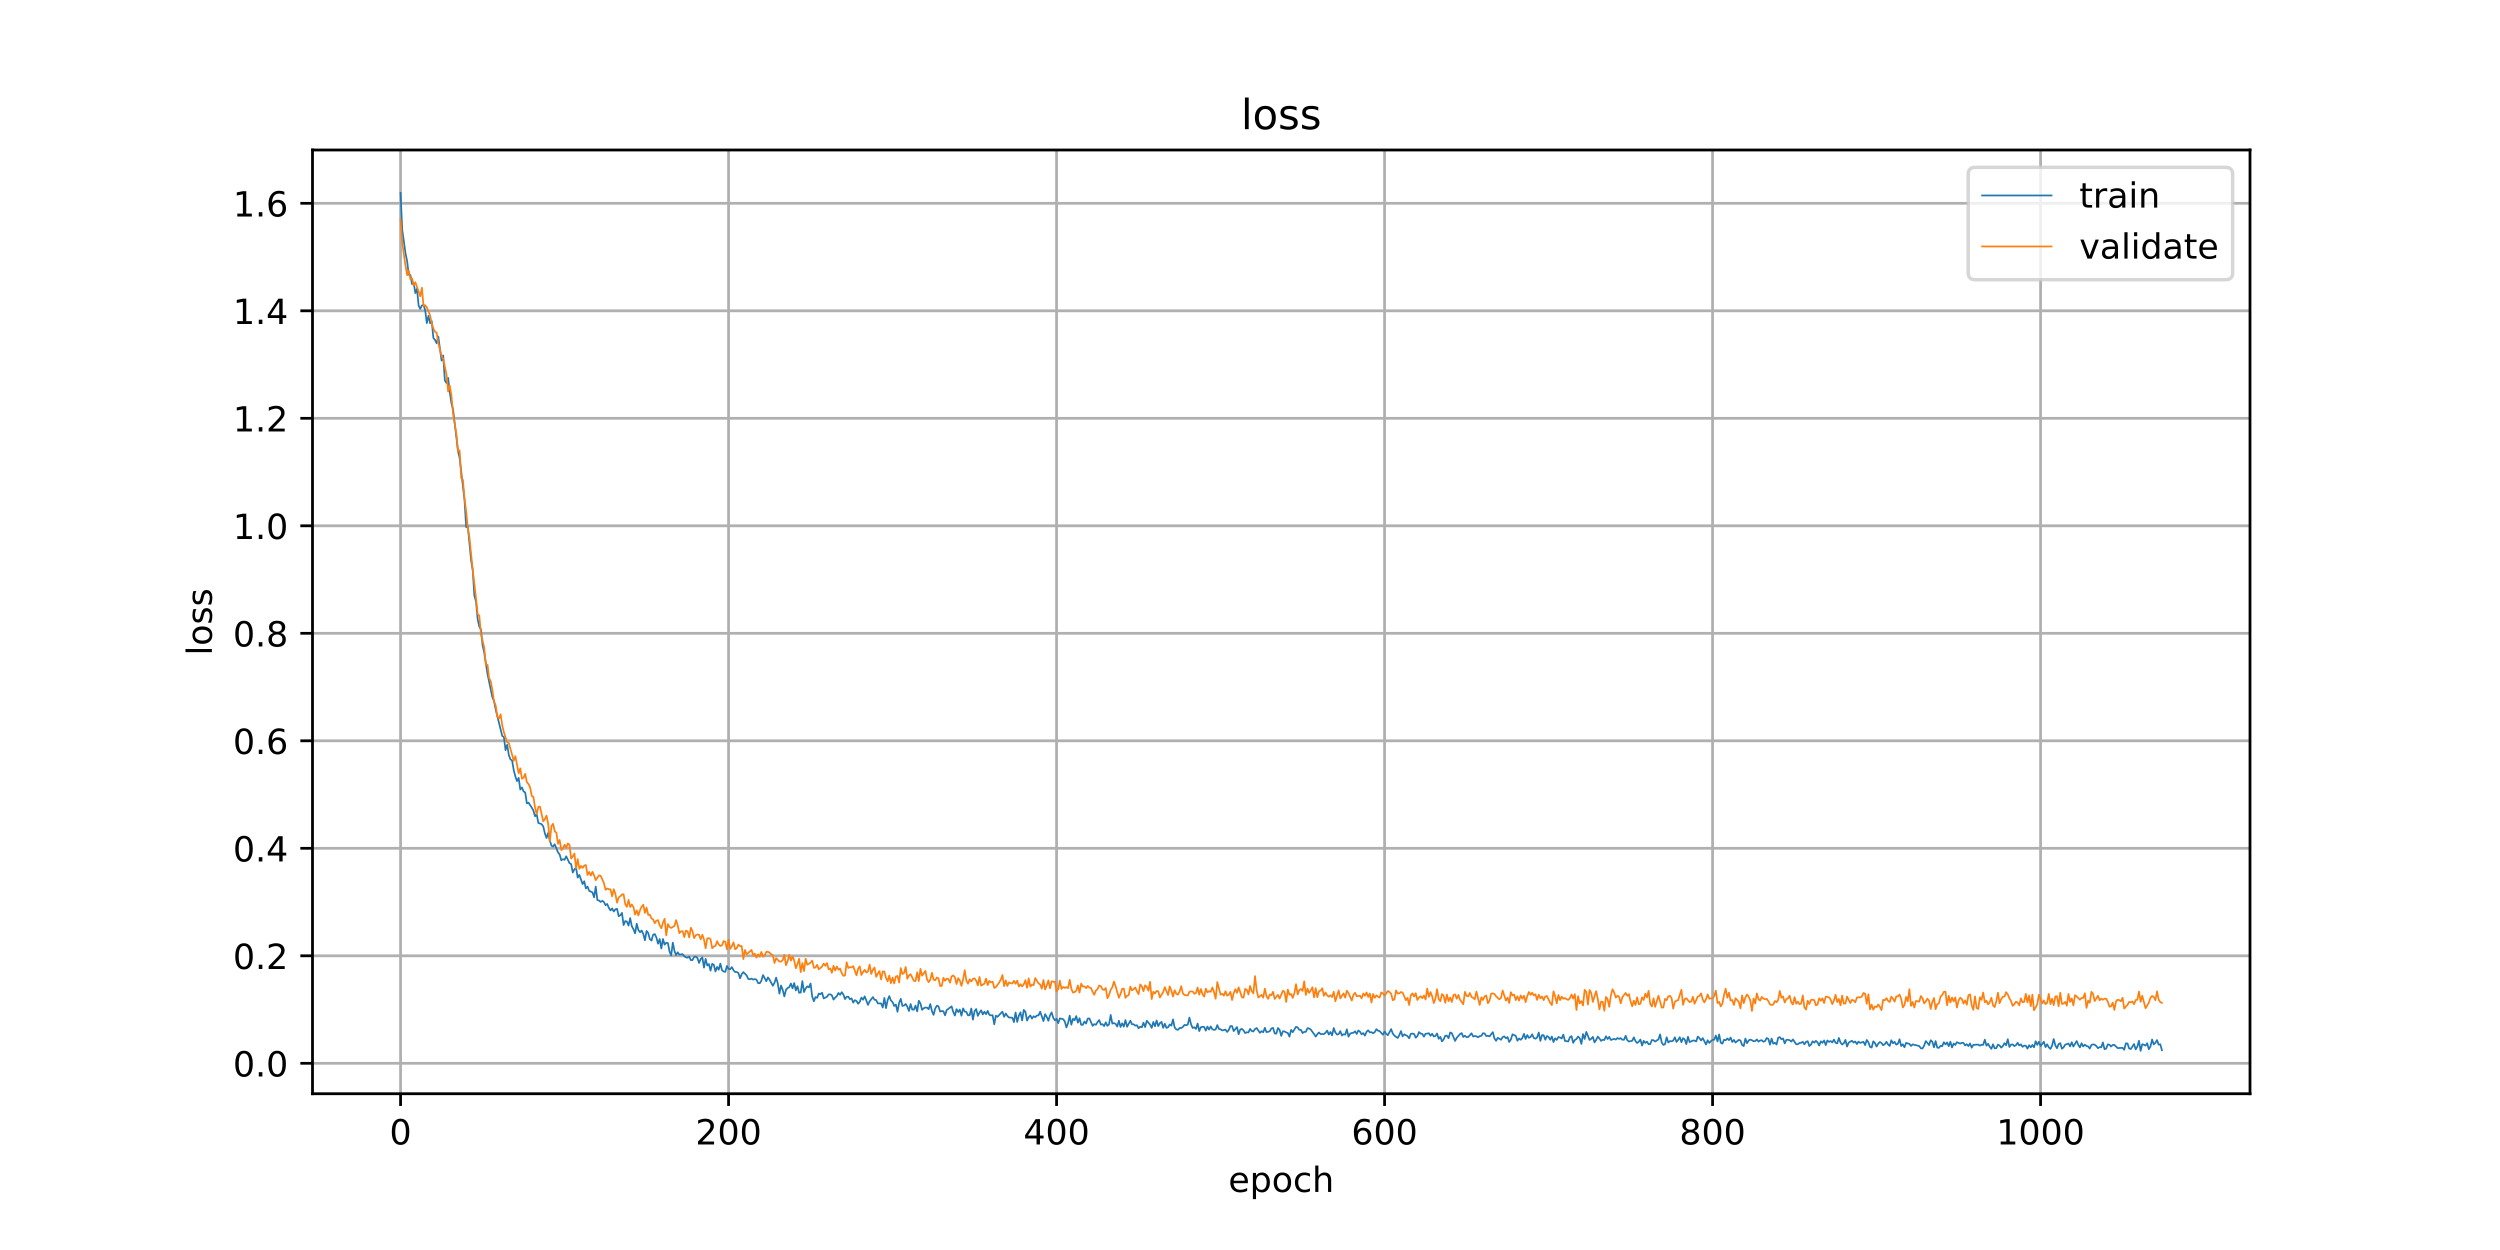<?xml version="1.0" encoding="utf-8" standalone="no"?>
<!DOCTYPE svg PUBLIC "-//W3C//DTD SVG 1.1//EN"
  "http://www.w3.org/Graphics/SVG/1.1/DTD/svg11.dtd">
<!-- Created with matplotlib (https://matplotlib.org/) -->
<svg height="360pt" version="1.1" viewBox="0 0 720 360" width="720pt" xmlns="http://www.w3.org/2000/svg" xmlns:xlink="http://www.w3.org/1999/xlink">
 <defs>
  <style type="text/css">
*{stroke-linecap:butt;stroke-linejoin:round;}
  </style>
 </defs>
 <g id="figure_1">
  <g id="patch_1">
   <path d="M 0 360 
L 720 360 
L 720 0 
L 0 0 
z
" style="fill:#ffffff;"/>
  </g>
  <g id="axes_1">
   <g id="patch_2">
    <path d="M 90 315 
L 648 315 
L 648 43.2 
L 90 43.2 
z
" style="fill:#ffffff;"/>
   </g>
   <g id="matplotlib.axis_1">
    <g id="xtick_1">
     <g id="line2d_1">
      <path clip-path="url(#pc8459ad2a9)" d="M 115.364 315 
L 115.364 43.2 
" style="fill:none;stroke:#b0b0b0;stroke-linecap:square;stroke-width:0.8;"/>
     </g>
     <g id="line2d_2">
      <defs>
       <path d="M 0 0 
L 0 3.5 
" id="mcc9d166e58" style="stroke:#000000;stroke-width:0.8;"/>
      </defs>
      <g>
       <use style="stroke:#000000;stroke-width:0.8;" x="115.364" xlink:href="#mcc9d166e58" y="315"/>
      </g>
     </g>
     <g id="text_1">
      <!-- 0 -->
      <defs>
       <path d="M 31.781 66.406 
Q 24.172 66.406 20.328 58.906 
Q 16.5 51.422 16.5 36.375 
Q 16.5 21.391 20.328 13.891 
Q 24.172 6.391 31.781 6.391 
Q 39.453 6.391 43.281 13.891 
Q 47.125 21.391 47.125 36.375 
Q 47.125 51.422 43.281 58.906 
Q 39.453 66.406 31.781 66.406 
z
M 31.781 74.219 
Q 44.047 74.219 50.516 64.516 
Q 56.984 54.828 56.984 36.375 
Q 56.984 17.969 50.516 8.266 
Q 44.047 -1.422 31.781 -1.422 
Q 19.531 -1.422 13.062 8.266 
Q 6.594 17.969 6.594 36.375 
Q 6.594 54.828 13.062 64.516 
Q 19.531 74.219 31.781 74.219 
z
" id="DejaVuSans-48"/>
      </defs>
      <g transform="translate(112.182 329.598)scale(0.1 -0.1)">
       <use xlink:href="#DejaVuSans-48"/>
      </g>
     </g>
    </g>
    <g id="xtick_2">
     <g id="line2d_3">
      <path clip-path="url(#pc8459ad2a9)" d="M 209.828 315 
L 209.828 43.2 
" style="fill:none;stroke:#b0b0b0;stroke-linecap:square;stroke-width:0.8;"/>
     </g>
     <g id="line2d_4">
      <g>
       <use style="stroke:#000000;stroke-width:0.8;" x="209.828" xlink:href="#mcc9d166e58" y="315"/>
      </g>
     </g>
     <g id="text_2">
      <!-- 200 -->
      <defs>
       <path d="M 19.188 8.297 
L 53.609 8.297 
L 53.609 0 
L 7.328 0 
L 7.328 8.297 
Q 12.938 14.109 22.625 23.891 
Q 32.328 33.688 34.812 36.531 
Q 39.547 41.844 41.422 45.531 
Q 43.312 49.219 43.312 52.781 
Q 43.312 58.594 39.234 62.25 
Q 35.156 65.922 28.609 65.922 
Q 23.969 65.922 18.812 64.312 
Q 13.672 62.703 7.812 59.422 
L 7.812 69.391 
Q 13.766 71.781 18.938 73 
Q 24.125 74.219 28.422 74.219 
Q 39.75 74.219 46.484 68.547 
Q 53.219 62.891 53.219 53.422 
Q 53.219 48.922 51.531 44.891 
Q 49.859 40.875 45.406 35.406 
Q 44.188 33.984 37.641 27.219 
Q 31.109 20.453 19.188 8.297 
z
" id="DejaVuSans-50"/>
      </defs>
      <g transform="translate(200.284 329.598)scale(0.1 -0.1)">
       <use xlink:href="#DejaVuSans-50"/>
       <use x="63.623" xlink:href="#DejaVuSans-48"/>
       <use x="127.246" xlink:href="#DejaVuSans-48"/>
      </g>
     </g>
    </g>
    <g id="xtick_3">
     <g id="line2d_5">
      <path clip-path="url(#pc8459ad2a9)" d="M 304.292 315 
L 304.292 43.2 
" style="fill:none;stroke:#b0b0b0;stroke-linecap:square;stroke-width:0.8;"/>
     </g>
     <g id="line2d_6">
      <g>
       <use style="stroke:#000000;stroke-width:0.8;" x="304.292" xlink:href="#mcc9d166e58" y="315"/>
      </g>
     </g>
     <g id="text_3">
      <!-- 400 -->
      <defs>
       <path d="M 37.797 64.312 
L 12.891 25.391 
L 37.797 25.391 
z
M 35.203 72.906 
L 47.609 72.906 
L 47.609 25.391 
L 58.016 25.391 
L 58.016 17.188 
L 47.609 17.188 
L 47.609 0 
L 37.797 0 
L 37.797 17.188 
L 4.891 17.188 
L 4.891 26.703 
z
" id="DejaVuSans-52"/>
      </defs>
      <g transform="translate(294.748 329.598)scale(0.1 -0.1)">
       <use xlink:href="#DejaVuSans-52"/>
       <use x="63.623" xlink:href="#DejaVuSans-48"/>
       <use x="127.246" xlink:href="#DejaVuSans-48"/>
      </g>
     </g>
    </g>
    <g id="xtick_4">
     <g id="line2d_7">
      <path clip-path="url(#pc8459ad2a9)" d="M 398.756 315 
L 398.756 43.2 
" style="fill:none;stroke:#b0b0b0;stroke-linecap:square;stroke-width:0.8;"/>
     </g>
     <g id="line2d_8">
      <g>
       <use style="stroke:#000000;stroke-width:0.8;" x="398.756" xlink:href="#mcc9d166e58" y="315"/>
      </g>
     </g>
     <g id="text_4">
      <!-- 600 -->
      <defs>
       <path d="M 33.016 40.375 
Q 26.375 40.375 22.484 35.828 
Q 18.609 31.297 18.609 23.391 
Q 18.609 15.531 22.484 10.953 
Q 26.375 6.391 33.016 6.391 
Q 39.656 6.391 43.531 10.953 
Q 47.406 15.531 47.406 23.391 
Q 47.406 31.297 43.531 35.828 
Q 39.656 40.375 33.016 40.375 
z
M 52.594 71.297 
L 52.594 62.312 
Q 48.875 64.062 45.094 64.984 
Q 41.312 65.922 37.594 65.922 
Q 27.828 65.922 22.672 59.328 
Q 17.531 52.734 16.797 39.406 
Q 19.672 43.656 24.016 45.922 
Q 28.375 48.188 33.594 48.188 
Q 44.578 48.188 50.953 41.516 
Q 57.328 34.859 57.328 23.391 
Q 57.328 12.156 50.688 5.359 
Q 44.047 -1.422 33.016 -1.422 
Q 20.359 -1.422 13.672 8.266 
Q 6.984 17.969 6.984 36.375 
Q 6.984 53.656 15.188 63.938 
Q 23.391 74.219 37.203 74.219 
Q 40.922 74.219 44.703 73.484 
Q 48.484 72.75 52.594 71.297 
z
" id="DejaVuSans-54"/>
      </defs>
      <g transform="translate(389.212 329.598)scale(0.1 -0.1)">
       <use xlink:href="#DejaVuSans-54"/>
       <use x="63.623" xlink:href="#DejaVuSans-48"/>
       <use x="127.246" xlink:href="#DejaVuSans-48"/>
      </g>
     </g>
    </g>
    <g id="xtick_5">
     <g id="line2d_9">
      <path clip-path="url(#pc8459ad2a9)" d="M 493.22 315 
L 493.22 43.2 
" style="fill:none;stroke:#b0b0b0;stroke-linecap:square;stroke-width:0.8;"/>
     </g>
     <g id="line2d_10">
      <g>
       <use style="stroke:#000000;stroke-width:0.8;" x="493.22" xlink:href="#mcc9d166e58" y="315"/>
      </g>
     </g>
     <g id="text_5">
      <!-- 800 -->
      <defs>
       <path d="M 31.781 34.625 
Q 24.75 34.625 20.719 30.859 
Q 16.703 27.094 16.703 20.516 
Q 16.703 13.922 20.719 10.156 
Q 24.75 6.391 31.781 6.391 
Q 38.812 6.391 42.859 10.172 
Q 46.922 13.969 46.922 20.516 
Q 46.922 27.094 42.891 30.859 
Q 38.875 34.625 31.781 34.625 
z
M 21.922 38.812 
Q 15.578 40.375 12.031 44.719 
Q 8.5 49.078 8.5 55.328 
Q 8.5 64.062 14.719 69.141 
Q 20.953 74.219 31.781 74.219 
Q 42.672 74.219 48.875 69.141 
Q 55.078 64.062 55.078 55.328 
Q 55.078 49.078 51.531 44.719 
Q 48 40.375 41.703 38.812 
Q 48.828 37.156 52.797 32.312 
Q 56.781 27.484 56.781 20.516 
Q 56.781 9.906 50.312 4.234 
Q 43.844 -1.422 31.781 -1.422 
Q 19.734 -1.422 13.25 4.234 
Q 6.781 9.906 6.781 20.516 
Q 6.781 27.484 10.781 32.312 
Q 14.797 37.156 21.922 38.812 
z
M 18.312 54.391 
Q 18.312 48.734 21.844 45.562 
Q 25.391 42.391 31.781 42.391 
Q 38.141 42.391 41.719 45.562 
Q 45.312 48.734 45.312 54.391 
Q 45.312 60.062 41.719 63.234 
Q 38.141 66.406 31.781 66.406 
Q 25.391 66.406 21.844 63.234 
Q 18.312 60.062 18.312 54.391 
z
" id="DejaVuSans-56"/>
      </defs>
      <g transform="translate(483.677 329.598)scale(0.1 -0.1)">
       <use xlink:href="#DejaVuSans-56"/>
       <use x="63.623" xlink:href="#DejaVuSans-48"/>
       <use x="127.246" xlink:href="#DejaVuSans-48"/>
      </g>
     </g>
    </g>
    <g id="xtick_6">
     <g id="line2d_11">
      <path clip-path="url(#pc8459ad2a9)" d="M 587.685 315 
L 587.685 43.2 
" style="fill:none;stroke:#b0b0b0;stroke-linecap:square;stroke-width:0.8;"/>
     </g>
     <g id="line2d_12">
      <g>
       <use style="stroke:#000000;stroke-width:0.8;" x="587.685" xlink:href="#mcc9d166e58" y="315"/>
      </g>
     </g>
     <g id="text_6">
      <!-- 1000 -->
      <defs>
       <path d="M 12.406 8.297 
L 28.516 8.297 
L 28.516 63.922 
L 10.984 60.406 
L 10.984 69.391 
L 28.422 72.906 
L 38.281 72.906 
L 38.281 8.297 
L 54.391 8.297 
L 54.391 0 
L 12.406 0 
z
" id="DejaVuSans-49"/>
      </defs>
      <g transform="translate(574.96 329.598)scale(0.1 -0.1)">
       <use xlink:href="#DejaVuSans-49"/>
       <use x="63.623" xlink:href="#DejaVuSans-48"/>
       <use x="127.246" xlink:href="#DejaVuSans-48"/>
       <use x="190.869" xlink:href="#DejaVuSans-48"/>
      </g>
     </g>
    </g>
    <g id="text_7">
     <!-- epoch -->
     <defs>
      <path d="M 56.203 29.594 
L 56.203 25.203 
L 14.891 25.203 
Q 15.484 15.922 20.484 11.062 
Q 25.484 6.203 34.422 6.203 
Q 39.594 6.203 44.453 7.469 
Q 49.312 8.734 54.109 11.281 
L 54.109 2.781 
Q 49.266 0.734 44.188 -0.344 
Q 39.109 -1.422 33.891 -1.422 
Q 20.797 -1.422 13.156 6.188 
Q 5.516 13.812 5.516 26.812 
Q 5.516 40.234 12.766 48.109 
Q 20.016 56 32.328 56 
Q 43.359 56 49.781 48.891 
Q 56.203 41.797 56.203 29.594 
z
M 47.219 32.234 
Q 47.125 39.594 43.094 43.984 
Q 39.062 48.391 32.422 48.391 
Q 24.906 48.391 20.391 44.141 
Q 15.875 39.891 15.188 32.172 
z
" id="DejaVuSans-101"/>
      <path d="M 18.109 8.203 
L 18.109 -20.797 
L 9.078 -20.797 
L 9.078 54.688 
L 18.109 54.688 
L 18.109 46.391 
Q 20.953 51.266 25.266 53.625 
Q 29.594 56 35.594 56 
Q 45.562 56 51.781 48.094 
Q 58.016 40.188 58.016 27.297 
Q 58.016 14.406 51.781 6.484 
Q 45.562 -1.422 35.594 -1.422 
Q 29.594 -1.422 25.266 0.953 
Q 20.953 3.328 18.109 8.203 
z
M 48.688 27.297 
Q 48.688 37.203 44.609 42.844 
Q 40.531 48.484 33.406 48.484 
Q 26.266 48.484 22.188 42.844 
Q 18.109 37.203 18.109 27.297 
Q 18.109 17.391 22.188 11.75 
Q 26.266 6.109 33.406 6.109 
Q 40.531 6.109 44.609 11.75 
Q 48.688 17.391 48.688 27.297 
z
" id="DejaVuSans-112"/>
      <path d="M 30.609 48.391 
Q 23.391 48.391 19.188 42.75 
Q 14.984 37.109 14.984 27.297 
Q 14.984 17.484 19.156 11.844 
Q 23.344 6.203 30.609 6.203 
Q 37.797 6.203 41.984 11.859 
Q 46.188 17.531 46.188 27.297 
Q 46.188 37.016 41.984 42.703 
Q 37.797 48.391 30.609 48.391 
z
M 30.609 56 
Q 42.328 56 49.016 48.375 
Q 55.719 40.766 55.719 27.297 
Q 55.719 13.875 49.016 6.219 
Q 42.328 -1.422 30.609 -1.422 
Q 18.844 -1.422 12.172 6.219 
Q 5.516 13.875 5.516 27.297 
Q 5.516 40.766 12.172 48.375 
Q 18.844 56 30.609 56 
z
" id="DejaVuSans-111"/>
      <path d="M 48.781 52.594 
L 48.781 44.188 
Q 44.969 46.297 41.141 47.344 
Q 37.312 48.391 33.406 48.391 
Q 24.656 48.391 19.812 42.844 
Q 14.984 37.312 14.984 27.297 
Q 14.984 17.281 19.812 11.734 
Q 24.656 6.203 33.406 6.203 
Q 37.312 6.203 41.141 7.25 
Q 44.969 8.297 48.781 10.406 
L 48.781 2.094 
Q 45.016 0.344 40.984 -0.531 
Q 36.969 -1.422 32.422 -1.422 
Q 20.062 -1.422 12.781 6.344 
Q 5.516 14.109 5.516 27.297 
Q 5.516 40.672 12.859 48.328 
Q 20.219 56 33.016 56 
Q 37.156 56 41.109 55.141 
Q 45.062 54.297 48.781 52.594 
z
" id="DejaVuSans-99"/>
      <path d="M 54.891 33.016 
L 54.891 0 
L 45.906 0 
L 45.906 32.719 
Q 45.906 40.484 42.875 44.328 
Q 39.844 48.188 33.797 48.188 
Q 26.516 48.188 22.312 43.547 
Q 18.109 38.922 18.109 30.906 
L 18.109 0 
L 9.078 0 
L 9.078 75.984 
L 18.109 75.984 
L 18.109 46.188 
Q 21.344 51.125 25.703 53.562 
Q 30.078 56 35.797 56 
Q 45.219 56 50.047 50.172 
Q 54.891 44.344 54.891 33.016 
z
" id="DejaVuSans-104"/>
     </defs>
     <g transform="translate(353.772 343.277)scale(0.1 -0.1)">
      <use xlink:href="#DejaVuSans-101"/>
      <use x="61.523" xlink:href="#DejaVuSans-112"/>
      <use x="125" xlink:href="#DejaVuSans-111"/>
      <use x="186.182" xlink:href="#DejaVuSans-99"/>
      <use x="241.162" xlink:href="#DejaVuSans-104"/>
     </g>
    </g>
   </g>
   <g id="matplotlib.axis_2">
    <g id="ytick_1">
     <g id="line2d_13">
      <path clip-path="url(#pc8459ad2a9)" d="M 90 306.229 
L 648 306.229 
" style="fill:none;stroke:#b0b0b0;stroke-linecap:square;stroke-width:0.8;"/>
     </g>
     <g id="line2d_14">
      <defs>
       <path d="M 0 0 
L -3.5 0 
" id="me8c9a02276" style="stroke:#000000;stroke-width:0.8;"/>
      </defs>
      <g>
       <use style="stroke:#000000;stroke-width:0.8;" x="90" xlink:href="#me8c9a02276" y="306.229"/>
      </g>
     </g>
     <g id="text_8">
      <!-- 0.0 -->
      <defs>
       <path d="M 10.688 12.406 
L 21 12.406 
L 21 0 
L 10.688 0 
z
" id="DejaVuSans-46"/>
      </defs>
      <g transform="translate(67.097 310.028)scale(0.1 -0.1)">
       <use xlink:href="#DejaVuSans-48"/>
       <use x="63.623" xlink:href="#DejaVuSans-46"/>
       <use x="95.41" xlink:href="#DejaVuSans-48"/>
      </g>
     </g>
    </g>
    <g id="ytick_2">
     <g id="line2d_15">
      <path clip-path="url(#pc8459ad2a9)" d="M 90 275.269 
L 648 275.269 
" style="fill:none;stroke:#b0b0b0;stroke-linecap:square;stroke-width:0.8;"/>
     </g>
     <g id="line2d_16">
      <g>
       <use style="stroke:#000000;stroke-width:0.8;" x="90" xlink:href="#me8c9a02276" y="275.269"/>
      </g>
     </g>
     <g id="text_9">
      <!-- 0.2 -->
      <g transform="translate(67.097 279.068)scale(0.1 -0.1)">
       <use xlink:href="#DejaVuSans-48"/>
       <use x="63.623" xlink:href="#DejaVuSans-46"/>
       <use x="95.41" xlink:href="#DejaVuSans-50"/>
      </g>
     </g>
    </g>
    <g id="ytick_3">
     <g id="line2d_17">
      <path clip-path="url(#pc8459ad2a9)" d="M 90 244.31 
L 648 244.31 
" style="fill:none;stroke:#b0b0b0;stroke-linecap:square;stroke-width:0.8;"/>
     </g>
     <g id="line2d_18">
      <g>
       <use style="stroke:#000000;stroke-width:0.8;" x="90" xlink:href="#me8c9a02276" y="244.31"/>
      </g>
     </g>
     <g id="text_10">
      <!-- 0.4 -->
      <g transform="translate(67.097 248.109)scale(0.1 -0.1)">
       <use xlink:href="#DejaVuSans-48"/>
       <use x="63.623" xlink:href="#DejaVuSans-46"/>
       <use x="95.41" xlink:href="#DejaVuSans-52"/>
      </g>
     </g>
    </g>
    <g id="ytick_4">
     <g id="line2d_19">
      <path clip-path="url(#pc8459ad2a9)" d="M 90 213.35 
L 648 213.35 
" style="fill:none;stroke:#b0b0b0;stroke-linecap:square;stroke-width:0.8;"/>
     </g>
     <g id="line2d_20">
      <g>
       <use style="stroke:#000000;stroke-width:0.8;" x="90" xlink:href="#me8c9a02276" y="213.35"/>
      </g>
     </g>
     <g id="text_11">
      <!-- 0.6 -->
      <g transform="translate(67.097 217.149)scale(0.1 -0.1)">
       <use xlink:href="#DejaVuSans-48"/>
       <use x="63.623" xlink:href="#DejaVuSans-46"/>
       <use x="95.41" xlink:href="#DejaVuSans-54"/>
      </g>
     </g>
    </g>
    <g id="ytick_5">
     <g id="line2d_21">
      <path clip-path="url(#pc8459ad2a9)" d="M 90 182.391 
L 648 182.391 
" style="fill:none;stroke:#b0b0b0;stroke-linecap:square;stroke-width:0.8;"/>
     </g>
     <g id="line2d_22">
      <g>
       <use style="stroke:#000000;stroke-width:0.8;" x="90" xlink:href="#me8c9a02276" y="182.391"/>
      </g>
     </g>
     <g id="text_12">
      <!-- 0.8 -->
      <g transform="translate(67.097 186.19)scale(0.1 -0.1)">
       <use xlink:href="#DejaVuSans-48"/>
       <use x="63.623" xlink:href="#DejaVuSans-46"/>
       <use x="95.41" xlink:href="#DejaVuSans-56"/>
      </g>
     </g>
    </g>
    <g id="ytick_6">
     <g id="line2d_23">
      <path clip-path="url(#pc8459ad2a9)" d="M 90 151.431 
L 648 151.431 
" style="fill:none;stroke:#b0b0b0;stroke-linecap:square;stroke-width:0.8;"/>
     </g>
     <g id="line2d_24">
      <g>
       <use style="stroke:#000000;stroke-width:0.8;" x="90" xlink:href="#me8c9a02276" y="151.431"/>
      </g>
     </g>
     <g id="text_13">
      <!-- 1.0 -->
      <g transform="translate(67.097 155.23)scale(0.1 -0.1)">
       <use xlink:href="#DejaVuSans-49"/>
       <use x="63.623" xlink:href="#DejaVuSans-46"/>
       <use x="95.41" xlink:href="#DejaVuSans-48"/>
      </g>
     </g>
    </g>
    <g id="ytick_7">
     <g id="line2d_25">
      <path clip-path="url(#pc8459ad2a9)" d="M 90 120.472 
L 648 120.472 
" style="fill:none;stroke:#b0b0b0;stroke-linecap:square;stroke-width:0.8;"/>
     </g>
     <g id="line2d_26">
      <g>
       <use style="stroke:#000000;stroke-width:0.8;" x="90" xlink:href="#me8c9a02276" y="120.472"/>
      </g>
     </g>
     <g id="text_14">
      <!-- 1.2 -->
      <g transform="translate(67.097 124.271)scale(0.1 -0.1)">
       <use xlink:href="#DejaVuSans-49"/>
       <use x="63.623" xlink:href="#DejaVuSans-46"/>
       <use x="95.41" xlink:href="#DejaVuSans-50"/>
      </g>
     </g>
    </g>
    <g id="ytick_8">
     <g id="line2d_27">
      <path clip-path="url(#pc8459ad2a9)" d="M 90 89.512 
L 648 89.512 
" style="fill:none;stroke:#b0b0b0;stroke-linecap:square;stroke-width:0.8;"/>
     </g>
     <g id="line2d_28">
      <g>
       <use style="stroke:#000000;stroke-width:0.8;" x="90" xlink:href="#me8c9a02276" y="89.512"/>
      </g>
     </g>
     <g id="text_15">
      <!-- 1.4 -->
      <g transform="translate(67.097 93.311)scale(0.1 -0.1)">
       <use xlink:href="#DejaVuSans-49"/>
       <use x="63.623" xlink:href="#DejaVuSans-46"/>
       <use x="95.41" xlink:href="#DejaVuSans-52"/>
      </g>
     </g>
    </g>
    <g id="ytick_9">
     <g id="line2d_29">
      <path clip-path="url(#pc8459ad2a9)" d="M 90 58.553 
L 648 58.553 
" style="fill:none;stroke:#b0b0b0;stroke-linecap:square;stroke-width:0.8;"/>
     </g>
     <g id="line2d_30">
      <g>
       <use style="stroke:#000000;stroke-width:0.8;" x="90" xlink:href="#me8c9a02276" y="58.553"/>
      </g>
     </g>
     <g id="text_16">
      <!-- 1.6 -->
      <g transform="translate(67.097 62.352)scale(0.1 -0.1)">
       <use xlink:href="#DejaVuSans-49"/>
       <use x="63.623" xlink:href="#DejaVuSans-46"/>
       <use x="95.41" xlink:href="#DejaVuSans-54"/>
      </g>
     </g>
    </g>
    <g id="text_17">
     <!-- loss -->
     <defs>
      <path d="M 9.422 75.984 
L 18.406 75.984 
L 18.406 0 
L 9.422 0 
z
" id="DejaVuSans-108"/>
      <path d="M 44.281 53.078 
L 44.281 44.578 
Q 40.484 46.531 36.375 47.5 
Q 32.281 48.484 27.875 48.484 
Q 21.188 48.484 17.844 46.438 
Q 14.5 44.391 14.5 40.281 
Q 14.5 37.156 16.891 35.375 
Q 19.281 33.594 26.516 31.984 
L 29.594 31.297 
Q 39.156 29.25 43.188 25.516 
Q 47.219 21.781 47.219 15.094 
Q 47.219 7.469 41.188 3.016 
Q 35.156 -1.422 24.609 -1.422 
Q 20.219 -1.422 15.453 -0.562 
Q 10.688 0.297 5.422 2 
L 5.422 11.281 
Q 10.406 8.688 15.234 7.391 
Q 20.062 6.109 24.812 6.109 
Q 31.156 6.109 34.562 8.281 
Q 37.984 10.453 37.984 14.406 
Q 37.984 18.062 35.516 20.016 
Q 33.062 21.969 24.703 23.781 
L 21.578 24.516 
Q 13.234 26.266 9.516 29.906 
Q 5.812 33.547 5.812 39.891 
Q 5.812 47.609 11.281 51.797 
Q 16.75 56 26.812 56 
Q 31.781 56 36.172 55.266 
Q 40.578 54.547 44.281 53.078 
z
" id="DejaVuSans-115"/>
     </defs>
     <g transform="translate(61.017 188.758)rotate(-90)scale(0.1 -0.1)">
      <use xlink:href="#DejaVuSans-108"/>
      <use x="27.783" xlink:href="#DejaVuSans-111"/>
      <use x="88.965" xlink:href="#DejaVuSans-115"/>
      <use x="141.064" xlink:href="#DejaVuSans-115"/>
     </g>
    </g>
   </g>
   <g id="line2d_31">
    <path clip-path="url(#pc8459ad2a9)" d="M 115.364 55.555 
L 115.836 66.13 
L 116.781 72.93 
L 117.253 75.204 
L 117.725 79.115 
L 118.198 79.219 
L 118.67 81.82 
L 119.142 81.505 
L 119.615 84.4 
L 120.087 83.141 
L 120.559 88.001 
L 121.031 88.981 
L 121.504 87.964 
L 121.976 87.835 
L 122.448 89.312 
L 122.921 93.045 
L 123.393 90.973 
L 123.865 93.083 
L 124.338 92.487 
L 124.81 97.33 
L 125.282 97.882 
L 125.755 98.88 
L 126.227 96.919 
L 127.172 103.843 
L 127.644 102.373 
L 128.116 109.548 
L 128.589 110.309 
L 129.061 108.835 
L 129.533 112.989 
L 130.006 116.116 
L 130.478 117.941 
L 131.423 125.755 
L 131.895 129.837 
L 132.367 131.872 
L 133.784 143.986 
L 134.256 151.809 
L 134.729 151.559 
L 135.673 161.346 
L 136.146 164.226 
L 136.618 171.569 
L 137.09 173.241 
L 137.563 178.325 
L 138.035 180.45 
L 138.507 181.267 
L 138.98 185.832 
L 139.452 187.914 
L 140.397 194.094 
L 141.814 200.863 
L 142.286 201.835 
L 142.758 204.345 
L 144.648 211.975 
L 145.12 212.266 
L 145.592 216.046 
L 146.065 214.494 
L 146.537 217.455 
L 147.009 218.708 
L 147.481 219.004 
L 147.954 221.802 
L 148.426 223.603 
L 148.898 224.953 
L 149.371 224.034 
L 149.843 227.387 
L 150.315 226.779 
L 150.788 227.923 
L 151.26 228.227 
L 151.732 231.361 
L 152.205 231.161 
L 153.149 232.602 
L 153.622 233.462 
L 154.094 235.083 
L 154.566 234.504 
L 155.039 237.009 
L 155.983 237.353 
L 156.456 238.011 
L 156.928 240.033 
L 157.4 241.344 
L 157.873 239.899 
L 158.345 241.994 
L 158.817 243.565 
L 159.289 243.793 
L 159.762 243.158 
L 160.706 245.475 
L 161.179 246.077 
L 161.651 247.763 
L 162.123 247.444 
L 162.596 247.617 
L 163.068 246.613 
L 164.013 248.586 
L 164.485 248.856 
L 164.957 251.283 
L 165.43 250.382 
L 165.902 249.824 
L 166.374 252.751 
L 166.847 251.971 
L 167.791 254.615 
L 168.264 253.802 
L 168.736 255.888 
L 169.208 255.337 
L 169.681 256.558 
L 170.625 256.997 
L 171.098 258.431 
L 171.57 255.364 
L 172.042 259.22 
L 172.514 259.363 
L 172.987 259.76 
L 173.459 259.436 
L 173.931 259.786 
L 174.404 260.709 
L 174.876 260.341 
L 175.348 261.471 
L 175.821 262.201 
L 176.293 261.618 
L 176.765 262.517 
L 177.238 261.89 
L 177.71 261.735 
L 178.182 263.867 
L 178.655 263.589 
L 179.127 262.928 
L 179.599 266.411 
L 180.072 265.262 
L 180.544 265.416 
L 181.016 266.552 
L 181.489 264.421 
L 181.961 266.745 
L 182.433 267.613 
L 182.906 268.804 
L 183.378 266.044 
L 183.85 267.837 
L 184.322 268.482 
L 184.795 267.987 
L 185.267 268.996 
L 185.739 270.809 
L 186.212 268.119 
L 186.684 268.71 
L 187.156 270.468 
L 187.629 270.873 
L 188.101 269.2 
L 188.573 269.009 
L 189.046 270.008 
L 189.518 271.781 
L 189.99 270.447 
L 190.463 273.168 
L 190.935 270.44 
L 191.407 272.049 
L 191.88 271.504 
L 192.352 271.62 
L 192.824 274.022 
L 193.297 275.15 
L 193.769 271.483 
L 194.241 273.864 
L 194.714 275.066 
L 195.186 274.267 
L 195.658 274.94 
L 196.603 274.8 
L 197.075 275.42 
L 197.547 275.695 
L 198.02 275.831 
L 198.492 275.499 
L 198.964 276.522 
L 199.437 276.497 
L 199.909 275.596 
L 200.381 275.506 
L 200.854 275.893 
L 201.326 277.321 
L 201.798 276.21 
L 202.271 275.714 
L 202.743 278.668 
L 203.215 276.159 
L 203.688 278.065 
L 204.16 277.643 
L 204.632 279.539 
L 205.105 277.594 
L 205.577 277.848 
L 206.049 279.784 
L 206.522 278.484 
L 206.994 279.276 
L 207.466 277.52 
L 207.939 279.43 
L 208.411 279.796 
L 208.883 279.892 
L 209.356 278.2 
L 209.828 279.049 
L 210.3 279.136 
L 210.772 278.524 
L 211.245 279.415 
L 211.717 279.949 
L 212.189 279.927 
L 212.662 280.236 
L 213.134 281.762 
L 213.606 280.566 
L 214.079 279.968 
L 215.023 280.902 
L 215.496 281.931 
L 215.968 282.042 
L 216.44 281.831 
L 216.913 282.132 
L 217.385 281.98 
L 217.857 282.136 
L 218.33 283.12 
L 218.802 283.187 
L 219.274 282.44 
L 219.747 280.818 
L 220.691 282.591 
L 221.164 281.504 
L 221.636 282.145 
L 222.58 283.902 
L 223.053 283.031 
L 223.525 281.563 
L 223.997 283.188 
L 224.47 286.173 
L 224.942 283.833 
L 225.414 285.071 
L 225.887 286.978 
L 226.359 285.09 
L 226.831 284.534 
L 227.304 284.315 
L 227.776 283.251 
L 228.248 284.64 
L 228.721 283.124 
L 229.193 285.232 
L 229.665 284.04 
L 230.138 285.907 
L 230.61 285.844 
L 231.082 282.564 
L 231.555 285.711 
L 232.027 284.663 
L 232.499 284.063 
L 232.972 284.367 
L 233.444 283.25 
L 233.916 287.032 
L 234.389 288.364 
L 234.861 287.154 
L 235.333 287.375 
L 235.805 286.148 
L 236.278 286.326 
L 236.75 285.893 
L 237.222 287.551 
L 238.167 287.073 
L 238.639 286.398 
L 239.112 286.358 
L 239.584 286.671 
L 240.056 287.886 
L 240.529 287.297 
L 241.001 286.887 
L 241.473 285.97 
L 241.946 286.513 
L 242.418 285.756 
L 242.89 286.425 
L 243.363 287.728 
L 243.835 287.073 
L 244.307 287.05 
L 244.78 287.769 
L 245.252 287.542 
L 245.724 288.753 
L 246.197 288.047 
L 246.669 288.292 
L 247.141 289.083 
L 247.614 288.511 
L 248.086 287.299 
L 248.558 287.919 
L 249.03 286.954 
L 249.975 289.403 
L 250.447 288.387 
L 251.392 287.161 
L 251.864 287.93 
L 252.337 288.011 
L 252.809 288.97 
L 253.754 288.973 
L 254.226 290.168 
L 254.698 287.416 
L 255.171 290.331 
L 255.643 288.025 
L 256.115 286.872 
L 256.588 288.144 
L 257.06 288.603 
L 257.532 289.726 
L 258.005 289.305 
L 258.477 291.39 
L 258.949 288.816 
L 259.422 287.675 
L 259.894 289.719 
L 260.366 289.578 
L 260.838 289.149 
L 261.311 289.919 
L 261.783 291.169 
L 262.255 289.163 
L 262.728 290.757 
L 263.2 290.774 
L 263.672 289.615 
L 264.145 291.274 
L 264.617 288.223 
L 265.089 289.011 
L 265.562 290.835 
L 266.034 290.379 
L 266.506 290.177 
L 266.979 290.191 
L 267.451 290.659 
L 267.923 289.167 
L 268.396 291.167 
L 268.868 292.269 
L 269.34 290.463 
L 269.813 289.639 
L 270.285 289.827 
L 270.757 291.334 
L 271.23 291.168 
L 271.702 291.242 
L 272.174 292.403 
L 272.647 290.896 
L 274.063 289.838 
L 274.536 291.451 
L 275.008 292.485 
L 275.48 290.638 
L 275.953 291.468 
L 276.425 290.762 
L 276.897 292.517 
L 277.37 290.421 
L 277.842 291.328 
L 278.314 291.453 
L 278.787 292.417 
L 279.259 292.382 
L 279.731 290.455 
L 280.204 293.656 
L 280.676 291.213 
L 281.148 290.605 
L 281.621 292.558 
L 282.093 291.615 
L 282.565 290.962 
L 283.038 292.154 
L 283.51 291.381 
L 283.982 292.086 
L 284.455 291.153 
L 284.927 292.271 
L 285.399 292.441 
L 285.872 292.376 
L 286.344 295.001 
L 286.816 292.512 
L 287.288 292.838 
L 288.233 291.812 
L 288.705 291.385 
L 289.178 292.831 
L 289.65 291.892 
L 290.122 292.587 
L 290.595 293.04 
L 291.539 293.091 
L 292.012 294.354 
L 292.484 291.605 
L 292.956 294.314 
L 293.429 292.482 
L 293.901 291.554 
L 294.373 293.889 
L 294.846 290.86 
L 295.318 291.433 
L 295.79 293.911 
L 296.263 292.946 
L 296.735 292.448 
L 297.207 293.359 
L 297.68 292.673 
L 298.152 292.964 
L 298.624 292.46 
L 299.096 292.438 
L 299.569 291.367 
L 300.513 294.064 
L 300.986 292.085 
L 301.458 292.877 
L 301.93 293.988 
L 302.403 292.419 
L 302.875 291.576 
L 303.347 293.176 
L 303.82 293.853 
L 304.292 293.434 
L 304.764 294.658 
L 305.237 293.293 
L 306.181 293.521 
L 306.654 294.164 
L 307.126 295.898 
L 307.598 294.647 
L 308.071 292.501 
L 308.543 295.099 
L 309.015 293.422 
L 309.488 293.823 
L 309.96 292.638 
L 310.432 294.52 
L 310.905 293.252 
L 311.377 295.153 
L 311.849 295.138 
L 312.321 294.202 
L 312.794 294.782 
L 313.266 293.359 
L 313.738 293.304 
L 314.683 295.439 
L 315.155 294.951 
L 315.628 295.135 
L 316.1 294.339 
L 316.572 293.782 
L 317.045 295.072 
L 317.517 294.963 
L 317.989 295.518 
L 318.462 294.433 
L 318.934 295.441 
L 319.406 294.999 
L 319.879 292.309 
L 320.351 294.788 
L 320.823 294.656 
L 321.296 294.87 
L 321.768 295.647 
L 322.24 293.974 
L 322.713 295.761 
L 323.185 294.717 
L 323.657 295.663 
L 324.13 293.789 
L 324.602 295.705 
L 325.546 293.966 
L 326.019 294.996 
L 326.491 294.997 
L 326.963 295.389 
L 327.436 295.266 
L 327.908 296.139 
L 328.38 295.696 
L 328.853 295.85 
L 329.325 294.545 
L 329.797 295.803 
L 330.27 293.985 
L 331.214 295.084 
L 331.687 296.035 
L 332.159 294.331 
L 332.631 295.576 
L 333.104 293.901 
L 333.576 295.519 
L 334.048 294.666 
L 334.521 294.307 
L 334.993 296.012 
L 335.465 294.83 
L 335.938 296.039 
L 336.41 295.847 
L 336.882 295.052 
L 337.354 295.391 
L 337.827 293.59 
L 338.299 295.915 
L 338.771 296.463 
L 339.244 296.594 
L 339.716 296.058 
L 340.188 296.084 
L 340.661 295.755 
L 341.133 295.175 
L 341.605 295.275 
L 342.078 295.081 
L 342.55 293.064 
L 343.022 295.011 
L 343.495 296.06 
L 343.967 295.856 
L 344.439 296.314 
L 344.912 294.785 
L 345.384 296.956 
L 345.856 295.836 
L 346.329 295.726 
L 346.801 295.759 
L 347.273 296.815 
L 347.746 295.659 
L 348.218 296.518 
L 348.69 295.624 
L 349.163 296.425 
L 349.635 296.617 
L 350.107 296.479 
L 350.579 295.235 
L 351.052 296.333 
L 351.524 296.424 
L 351.996 296.771 
L 352.941 296.539 
L 353.413 297.201 
L 353.886 296.644 
L 354.358 295.507 
L 354.83 295.507 
L 355.303 296.96 
L 356.247 295.788 
L 356.72 297.859 
L 357.192 296.509 
L 357.664 296.318 
L 358.137 296.768 
L 358.609 297.528 
L 359.081 297.295 
L 359.554 297.341 
L 360.026 296.324 
L 360.498 296.934 
L 360.971 297.063 
L 361.443 296.369 
L 361.915 296.078 
L 362.86 297.453 
L 363.332 296.982 
L 363.804 297.281 
L 364.277 296.016 
L 364.749 297.249 
L 365.221 297.173 
L 365.694 296.98 
L 366.166 296.203 
L 366.638 296.028 
L 367.111 297.611 
L 367.583 297.692 
L 368.055 296.073 
L 368.528 296.605 
L 369 298.338 
L 369.472 297.018 
L 369.945 297.045 
L 370.417 297.335 
L 370.889 297.494 
L 371.362 298.558 
L 371.834 296.61 
L 372.306 297.268 
L 373.251 295.722 
L 373.723 295.92 
L 374.196 296.584 
L 374.668 296.614 
L 375.14 297.514 
L 375.612 297.198 
L 376.085 297.151 
L 376.557 296.119 
L 377.029 296.19 
L 377.502 296.521 
L 378.446 297.81 
L 378.919 298.532 
L 379.391 297.823 
L 379.863 297.351 
L 380.336 297.822 
L 381.28 297.802 
L 381.753 297.422 
L 382.225 296.811 
L 382.697 297.95 
L 383.17 297.219 
L 383.642 298.19 
L 384.114 296.081 
L 384.587 297.366 
L 385.059 297.946 
L 385.531 297.841 
L 386.004 296.954 
L 386.476 298.222 
L 386.948 297.845 
L 387.421 297.964 
L 387.893 296.444 
L 388.365 298.561 
L 388.837 297.696 
L 389.31 297.505 
L 389.782 297.455 
L 390.254 297.011 
L 390.727 297.769 
L 391.199 296.763 
L 391.671 297.117 
L 392.144 297.887 
L 392.616 297.531 
L 393.088 298.262 
L 393.561 297.163 
L 394.033 296.724 
L 394.505 297.324 
L 394.978 297.256 
L 395.45 297.585 
L 395.922 297.259 
L 396.395 296.404 
L 396.867 296.845 
L 397.339 296.97 
L 398.284 297.997 
L 398.756 297.08 
L 399.229 297.765 
L 399.701 298.135 
L 400.646 296.377 
L 401.118 297.665 
L 401.59 298.261 
L 402.535 298.938 
L 403.007 298.129 
L 403.479 296.95 
L 403.952 298.465 
L 404.424 297.886 
L 405.369 298.402 
L 405.841 299.025 
L 406.313 297.758 
L 406.786 297.666 
L 407.258 297.786 
L 407.73 298.851 
L 408.203 298.398 
L 408.675 297.23 
L 409.147 297.682 
L 409.62 297.759 
L 410.092 298.557 
L 410.564 297.708 
L 411.037 297.696 
L 411.509 297.558 
L 411.981 298.311 
L 412.454 297.726 
L 412.926 298.51 
L 413.398 298.373 
L 413.87 297.644 
L 414.343 299.17 
L 414.815 298.597 
L 415.287 299.915 
L 415.76 299.37 
L 416.232 298.298 
L 416.704 298.273 
L 417.177 298.998 
L 417.649 297.352 
L 418.121 297.555 
L 419.066 299.787 
L 419.538 298.882 
L 420.483 297.823 
L 420.955 297.529 
L 421.428 298.647 
L 421.9 298.277 
L 422.372 298.693 
L 422.845 298.67 
L 423.789 297.59 
L 424.262 298.511 
L 424.734 298.383 
L 425.206 298.458 
L 425.679 298.73 
L 426.151 298.404 
L 426.623 298.341 
L 427.095 297.578 
L 427.568 297.636 
L 428.04 298.377 
L 428.512 298.325 
L 428.985 298.459 
L 429.929 297.261 
L 430.402 299.052 
L 430.874 299.749 
L 431.346 298.889 
L 432.291 299.449 
L 432.763 298.683 
L 433.236 298.485 
L 433.708 299.023 
L 434.18 298.683 
L 434.653 300.091 
L 435.125 299.388 
L 435.597 297.881 
L 436.542 298.33 
L 437.014 299.731 
L 437.487 299.073 
L 437.959 299.457 
L 438.431 298.962 
L 438.904 297.752 
L 439.376 299.225 
L 439.848 298.1 
L 440.32 298.881 
L 440.793 298.651 
L 441.265 297.882 
L 441.737 298.942 
L 442.21 299.145 
L 442.682 298.803 
L 443.154 297.365 
L 443.627 299.765 
L 444.099 298.107 
L 444.571 298.146 
L 445.044 299.443 
L 445.516 298.394 
L 445.988 298.652 
L 446.461 299.439 
L 446.933 298.527 
L 447.405 300.11 
L 447.878 299.037 
L 448.35 299.479 
L 448.822 298.669 
L 449.295 298.802 
L 449.767 299.081 
L 450.239 297.975 
L 450.712 299.788 
L 451.656 299.941 
L 452.128 298.729 
L 452.601 298.407 
L 453.073 300.33 
L 453.545 299.527 
L 454.018 299.243 
L 454.49 298.513 
L 454.962 299.01 
L 455.435 300.646 
L 455.907 297.822 
L 456.379 299.219 
L 456.852 297.197 
L 457.796 299.509 
L 458.269 299.175 
L 458.741 298.626 
L 459.213 300.197 
L 459.686 299.519 
L 460.158 298.547 
L 460.63 299.073 
L 461.103 299.772 
L 461.575 299.428 
L 462.047 299.526 
L 462.52 298.444 
L 462.992 299.239 
L 463.464 298.619 
L 463.937 299.509 
L 464.881 299.184 
L 465.353 299.391 
L 465.826 298.953 
L 466.298 299.214 
L 466.77 298.981 
L 467.243 299.46 
L 467.715 299.423 
L 468.187 298.309 
L 468.66 299.574 
L 469.132 299.964 
L 470.077 299.746 
L 470.549 298.75 
L 471.021 299.844 
L 471.494 300.387 
L 471.966 300.017 
L 472.438 299.387 
L 472.911 301.12 
L 473.383 299.758 
L 473.855 300.356 
L 474.328 299.992 
L 474.8 300.753 
L 475.272 300.669 
L 475.745 299.514 
L 476.217 299.592 
L 476.689 299.966 
L 477.634 299.328 
L 478.106 297.904 
L 478.578 300.252 
L 479.051 300.93 
L 479.523 300.744 
L 479.995 298.736 
L 480.468 300.234 
L 480.94 299.838 
L 481.412 299.892 
L 481.885 299.69 
L 482.357 298.746 
L 482.829 300.076 
L 483.302 299.493 
L 483.774 298.709 
L 484.246 300.159 
L 484.719 298.993 
L 485.191 299.373 
L 485.663 300.693 
L 486.136 298.566 
L 486.608 300.124 
L 487.553 299.672 
L 488.025 299.68 
L 488.497 299.935 
L 488.97 298.537 
L 489.442 299 
L 489.914 299.656 
L 490.386 298.977 
L 491.331 300.802 
L 491.803 299.589 
L 492.276 300.368 
L 492.748 299.836 
L 493.22 299.475 
L 493.693 299.421 
L 494.165 298.227 
L 494.637 299.92 
L 495.11 297.912 
L 495.582 300.324 
L 496.054 300.559 
L 496.527 299.433 
L 496.999 299.602 
L 497.471 299.085 
L 497.944 299.555 
L 498.416 298.819 
L 498.888 300.08 
L 499.361 299.502 
L 499.833 300.247 
L 500.778 299.48 
L 501.25 299.666 
L 501.722 300.932 
L 502.195 301.275 
L 502.667 299.114 
L 503.139 300.44 
L 503.611 299.647 
L 504.084 299.405 
L 504.556 299.583 
L 505.028 299.885 
L 505.501 299.823 
L 505.973 299.365 
L 506.445 299.979 
L 506.918 299.663 
L 507.39 299.571 
L 507.862 300.017 
L 508.335 299.837 
L 508.807 298.949 
L 509.279 299.183 
L 509.752 300.855 
L 510.224 299.116 
L 510.696 300.589 
L 511.169 300.314 
L 511.641 300.815 
L 512.113 298.867 
L 512.586 298.686 
L 513.058 299.313 
L 513.53 299.078 
L 514.003 300.499 
L 514.475 299.484 
L 514.947 299.442 
L 515.42 299.607 
L 515.892 299.968 
L 516.364 299.356 
L 517.309 300.739 
L 517.781 300.75 
L 518.253 300.365 
L 518.726 300.338 
L 519.198 300.05 
L 519.67 300.762 
L 520.143 300.056 
L 520.615 299.876 
L 521.087 301.252 
L 521.56 300.849 
L 522.032 299.898 
L 522.504 300.282 
L 522.977 299.767 
L 523.449 300.205 
L 523.921 301.108 
L 524.394 299.909 
L 524.866 300.336 
L 525.338 299.649 
L 525.811 300.981 
L 526.283 299.654 
L 526.755 300.062 
L 527.228 299.831 
L 527.7 300.225 
L 528.172 299.404 
L 528.644 300.322 
L 529.117 300.501 
L 529.589 298.936 
L 530.061 300.246 
L 530.534 300.816 
L 531.006 300.467 
L 531.478 299.487 
L 531.951 301.397 
L 532.423 300.27 
L 533.368 299.722 
L 533.84 300.262 
L 534.312 299.951 
L 534.785 300.688 
L 535.257 299.997 
L 535.729 300.357 
L 536.674 300.053 
L 537.146 300.984 
L 537.619 299.513 
L 538.091 300.178 
L 538.563 301.489 
L 539.036 301.696 
L 539.508 299.902 
L 539.98 300.392 
L 540.453 301.406 
L 540.925 300.595 
L 541.397 300.111 
L 541.869 300.375 
L 542.342 301.025 
L 542.814 300.729 
L 543.286 300.047 
L 543.759 300.783 
L 544.231 301.225 
L 544.703 299.6 
L 545.176 300.467 
L 545.648 300.054 
L 546.12 300.859 
L 546.593 300.608 
L 547.065 299.314 
L 547.537 301.258 
L 548.01 300.749 
L 548.482 301.615 
L 548.954 300.355 
L 549.899 300.643 
L 550.371 301.229 
L 550.844 300.784 
L 552.733 301.249 
L 553.205 301.924 
L 553.678 301.957 
L 554.15 301.14 
L 554.622 299.835 
L 555.094 300.338 
L 555.567 301.005 
L 556.039 299.587 
L 556.511 300.038 
L 556.984 301.622 
L 557.456 299.835 
L 557.928 301.708 
L 558.401 301.783 
L 558.873 301.199 
L 559.345 301.325 
L 559.818 300.16 
L 560.29 300.787 
L 560.762 300.227 
L 561.235 301.295 
L 561.707 300.017 
L 562.179 301.68 
L 562.652 300.546 
L 563.124 300.941 
L 563.596 300.15 
L 564.541 300.572 
L 565.013 300.319 
L 565.486 300.381 
L 565.958 301.086 
L 566.43 300.729 
L 566.902 301.276 
L 567.375 300.514 
L 567.847 301.728 
L 568.319 300.929 
L 569.736 300.834 
L 570.209 301.147 
L 570.681 300.9 
L 571.153 300.907 
L 571.626 299.428 
L 572.098 301.144 
L 572.57 300.614 
L 573.043 301.478 
L 573.515 302.07 
L 573.987 300.762 
L 574.46 301.926 
L 574.932 301.868 
L 575.404 300.854 
L 575.877 301.116 
L 576.349 301.712 
L 576.821 301.252 
L 577.294 300.442 
L 577.766 301.017 
L 578.238 299.296 
L 578.711 301.525 
L 579.183 300.855 
L 579.655 300.788 
L 580.127 301.275 
L 580.6 301.002 
L 581.072 300.322 
L 581.544 301.086 
L 582.017 300.78 
L 582.489 301.488 
L 582.961 301.118 
L 583.434 301.184 
L 583.906 301.997 
L 584.378 301.028 
L 584.851 301.623 
L 585.323 300.947 
L 585.795 301.629 
L 586.268 299.876 
L 586.74 300.919 
L 587.212 300.022 
L 587.685 301.243 
L 588.629 300.032 
L 589.102 301.56 
L 589.574 300.768 
L 590.046 301.621 
L 590.519 302.091 
L 590.991 301.147 
L 591.463 299.251 
L 591.936 301.047 
L 592.408 301.888 
L 592.88 300.692 
L 593.352 300.429 
L 593.825 302.03 
L 594.297 301.634 
L 594.769 300.883 
L 595.714 300.534 
L 596.186 301.353 
L 596.659 300.169 
L 597.131 301.414 
L 598.076 299.83 
L 598.548 300.911 
L 599.02 301.668 
L 599.493 300.453 
L 599.965 301.371 
L 600.437 300.864 
L 600.91 301.265 
L 601.382 301.377 
L 601.854 301.989 
L 602.327 300.934 
L 602.799 300.788 
L 603.271 300.879 
L 603.744 301.26 
L 604.216 301.884 
L 604.688 301.559 
L 605.16 301.648 
L 605.633 300.225 
L 606.105 302.177 
L 606.577 301.969 
L 607.05 300.781 
L 607.522 300.88 
L 607.994 301.393 
L 608.467 300.948 
L 608.939 300.924 
L 609.884 301.853 
L 611.301 301.775 
L 611.773 302.331 
L 612.245 300.481 
L 612.718 300.528 
L 613.19 301.956 
L 613.662 302.12 
L 614.607 300.673 
L 615.079 302.226 
L 615.552 301.429 
L 616.024 299.753 
L 616.496 302.645 
L 616.969 300.742 
L 617.441 300.876 
L 617.913 301.147 
L 618.385 300.447 
L 618.858 302.166 
L 619.33 301.39 
L 619.802 299.389 
L 620.275 300.791 
L 620.747 300.346 
L 621.219 299.543 
L 621.692 300.861 
L 622.164 300.755 
L 622.636 302.48 
L 622.636 302.48 
" style="fill:none;stroke:#1f77b4;stroke-linecap:square;stroke-width:0.5;"/>
   </g>
   <g id="line2d_32">
    <path clip-path="url(#pc8459ad2a9)" d="M 115.364 63.241 
L 115.836 69.826 
L 116.781 76.526 
L 117.253 79.238 
L 117.725 77.964 
L 118.198 80.432 
L 118.67 80.19 
L 119.142 82.178 
L 119.615 81.274 
L 121.031 85.331 
L 121.504 82.89 
L 121.976 88.086 
L 122.448 87.903 
L 122.921 88.517 
L 123.865 90.837 
L 124.338 93.138 
L 124.81 94.654 
L 125.282 95.549 
L 125.755 95.815 
L 126.227 98.774 
L 127.172 102.562 
L 127.644 103.358 
L 128.589 107.823 
L 129.061 112.74 
L 129.533 111.031 
L 130.006 113.879 
L 130.478 119.038 
L 131.423 124.98 
L 131.895 129.95 
L 132.367 129.7 
L 132.84 137.72 
L 133.312 138.147 
L 133.784 143.659 
L 134.256 147.267 
L 134.729 152.15 
L 135.201 154.838 
L 136.146 164.187 
L 137.09 172.207 
L 137.563 176.862 
L 138.035 177.269 
L 138.507 182.56 
L 139.452 186.495 
L 139.924 191.502 
L 140.397 191.457 
L 140.869 195.246 
L 141.341 196.266 
L 141.814 198.823 
L 142.286 202.139 
L 142.758 203.162 
L 143.231 206.418 
L 143.703 206.937 
L 144.175 205.713 
L 144.648 208.885 
L 145.12 210.886 
L 146.065 213.792 
L 146.537 213.97 
L 147.954 219.095 
L 148.426 217.754 
L 149.371 222.701 
L 149.843 221.284 
L 150.315 224.273 
L 150.788 223.954 
L 151.26 222.877 
L 151.732 225.271 
L 152.205 225.788 
L 152.677 226.777 
L 153.149 229.274 
L 153.622 229.507 
L 154.094 232.607 
L 154.566 234.48 
L 155.039 232.377 
L 155.511 232.296 
L 156.456 236.554 
L 156.928 235.902 
L 157.4 234.908 
L 157.873 237.275 
L 158.345 242.383 
L 158.817 237.915 
L 159.289 237.255 
L 159.762 239.399 
L 160.234 239.839 
L 160.706 243.028 
L 161.179 241.92 
L 161.651 244.829 
L 162.123 244.416 
L 162.596 243.288 
L 163.068 244.147 
L 163.54 242.909 
L 164.013 243.333 
L 164.485 247.257 
L 164.957 246.659 
L 165.43 245.827 
L 165.902 250.128 
L 166.374 247.439 
L 166.847 250.229 
L 167.319 249.388 
L 167.791 249.951 
L 168.264 249.262 
L 168.736 249.139 
L 169.208 251.997 
L 169.681 251.118 
L 170.153 252.16 
L 170.625 251.071 
L 171.098 252.129 
L 171.57 253.494 
L 172.514 252.117 
L 172.987 252.208 
L 173.931 254.341 
L 174.404 256.259 
L 174.876 255.887 
L 175.348 256.09 
L 175.821 256.14 
L 176.293 258.143 
L 176.765 256.099 
L 177.238 257.487 
L 177.71 259.981 
L 178.182 258.462 
L 178.655 258.116 
L 179.127 257.593 
L 179.599 257.538 
L 180.072 260.439 
L 180.544 261.167 
L 181.016 259.157 
L 181.489 261.23 
L 181.961 260.506 
L 182.433 261.214 
L 182.906 263.41 
L 183.378 262.193 
L 183.85 263.64 
L 184.322 262.134 
L 184.795 261.13 
L 185.267 260.567 
L 185.739 262.918 
L 186.212 261.386 
L 186.684 263.476 
L 187.156 263.431 
L 187.629 264.508 
L 188.101 264.806 
L 188.573 265.886 
L 189.046 265.13 
L 189.518 265.02 
L 189.99 266.508 
L 190.463 267.354 
L 190.935 265.745 
L 191.407 264.621 
L 191.88 269.39 
L 192.352 266.134 
L 192.824 266.959 
L 193.297 267.257 
L 194.241 266.663 
L 194.714 264.99 
L 195.186 266.565 
L 195.658 268.743 
L 196.131 268.216 
L 196.603 268.205 
L 197.075 269.881 
L 197.547 268.019 
L 198.02 268.23 
L 198.492 269.986 
L 198.964 267.207 
L 199.437 268.163 
L 199.909 270.177 
L 200.381 269.333 
L 200.854 269.14 
L 201.326 269.211 
L 201.798 270.522 
L 202.271 269.203 
L 202.743 270.534 
L 203.215 273.108 
L 203.688 270.293 
L 204.16 270.163 
L 204.632 270.505 
L 205.105 273.078 
L 205.577 272.591 
L 206.049 272.437 
L 206.522 271.059 
L 206.994 272 
L 207.466 272.459 
L 207.939 272.225 
L 208.411 271.02 
L 208.883 271.252 
L 209.356 273.43 
L 209.828 270.63 
L 210.3 273.276 
L 210.772 272.52 
L 211.245 271.406 
L 211.717 273.384 
L 212.189 273.09 
L 212.662 272.029 
L 213.134 272.517 
L 213.606 272.463 
L 214.079 276.216 
L 214.551 273.604 
L 215.023 274.845 
L 216.44 273.59 
L 216.913 275.182 
L 217.385 274.648 
L 217.857 275.785 
L 218.33 274.846 
L 218.802 275.522 
L 219.274 274.166 
L 219.747 275.533 
L 220.219 275.133 
L 220.691 274.153 
L 221.164 274.12 
L 221.636 274.385 
L 222.108 274.846 
L 222.58 275.123 
L 223.053 277.337 
L 223.525 275.948 
L 224.47 276.924 
L 224.942 276.94 
L 225.414 276.502 
L 225.887 274.974 
L 226.359 277.978 
L 226.831 276.86 
L 227.304 274.995 
L 227.776 276.637 
L 228.248 275.461 
L 228.721 276.549 
L 229.193 278.85 
L 229.665 277.657 
L 230.138 276.148 
L 230.61 279.966 
L 231.082 277.348 
L 231.555 279.661 
L 232.027 276.132 
L 232.499 277.825 
L 232.972 277.588 
L 233.444 277.219 
L 233.916 276.649 
L 234.389 278.73 
L 234.861 278.632 
L 235.333 277.87 
L 235.805 279.181 
L 236.75 278.364 
L 237.222 277.5 
L 237.695 278.137 
L 238.167 277.361 
L 238.639 279.18 
L 239.112 278.9 
L 239.584 280.148 
L 240.056 278.142 
L 240.529 279.491 
L 241.001 278.36 
L 241.473 279.267 
L 241.946 278.94 
L 242.418 280.272 
L 242.89 281.039 
L 243.363 280.911 
L 243.835 277.13 
L 244.307 278.785 
L 244.78 278.513 
L 245.252 278.635 
L 245.724 278.234 
L 246.669 280.883 
L 247.141 278.999 
L 247.614 278.311 
L 248.086 280.811 
L 248.558 279.916 
L 249.03 279.314 
L 249.503 280.08 
L 249.975 279.773 
L 250.447 277.788 
L 250.92 280.497 
L 251.392 279.246 
L 251.864 278.652 
L 252.337 281.319 
L 252.809 280.357 
L 253.281 279.671 
L 253.754 282.081 
L 254.226 279.757 
L 254.698 279.815 
L 255.171 281.685 
L 255.643 282.578 
L 256.115 280.961 
L 256.588 283.146 
L 257.06 281.534 
L 257.532 283.249 
L 258.005 281.233 
L 258.477 281.083 
L 258.949 282.96 
L 259.422 278.808 
L 259.894 280.509 
L 260.366 280.209 
L 260.838 278.491 
L 261.311 281.882 
L 261.783 280.905 
L 262.255 280.576 
L 263.2 282.484 
L 263.672 282.543 
L 264.145 280.023 
L 264.617 282.535 
L 265.089 279.035 
L 265.562 280.996 
L 266.506 279.624 
L 266.979 282.061 
L 267.451 282.849 
L 267.923 282.133 
L 268.396 280.173 
L 268.868 282.139 
L 269.34 282.312 
L 269.813 281.52 
L 270.285 281.785 
L 270.757 283.977 
L 271.23 283.926 
L 271.702 281.6 
L 272.174 282.466 
L 272.647 281.828 
L 273.119 281.943 
L 273.591 283.003 
L 274.063 281.206 
L 274.536 280.924 
L 275.008 281.449 
L 275.48 283.394 
L 275.953 281.72 
L 276.425 282.381 
L 276.897 283.934 
L 277.37 282.087 
L 277.842 279.435 
L 278.314 282.408 
L 278.787 283.319 
L 279.259 282.015 
L 279.731 282.651 
L 280.204 281.941 
L 280.676 281.757 
L 281.148 282.464 
L 281.621 283.768 
L 282.093 281.361 
L 282.565 283.86 
L 283.51 283.285 
L 283.982 281.853 
L 284.455 283.719 
L 284.927 282.503 
L 285.399 282.914 
L 285.872 282.702 
L 286.344 284.536 
L 286.816 284.27 
L 287.761 282.978 
L 288.233 282.108 
L 288.705 280.812 
L 289.178 284.002 
L 289.65 282.355 
L 290.122 283.961 
L 290.595 282.926 
L 291.067 283.153 
L 291.539 283.248 
L 292.012 282.472 
L 292.484 283.335 
L 292.956 282.412 
L 293.429 284.125 
L 293.901 283.448 
L 294.373 284.103 
L 294.846 283.479 
L 295.318 282.3 
L 295.79 284.495 
L 296.263 281.786 
L 296.735 284.154 
L 297.207 283.552 
L 297.68 283.733 
L 298.152 281.694 
L 299.096 283.219 
L 299.569 283.543 
L 300.041 284.744 
L 300.513 282.254 
L 300.986 284.973 
L 301.458 283.821 
L 301.93 282.359 
L 302.403 284.627 
L 302.875 282.614 
L 303.347 282.748 
L 303.82 282.683 
L 304.292 285.558 
L 304.764 284.871 
L 305.237 282.475 
L 305.709 284.806 
L 306.181 284.24 
L 306.654 284.538 
L 307.126 284.273 
L 307.598 284.595 
L 308.071 282.177 
L 308.543 284.748 
L 309.015 285.869 
L 309.488 285.705 
L 309.96 285.311 
L 310.432 283.822 
L 310.905 285.872 
L 311.377 283.293 
L 311.849 284.112 
L 312.321 284.099 
L 312.794 284.585 
L 313.266 283.944 
L 313.738 284.41 
L 314.211 284.517 
L 314.683 285.676 
L 315.155 286.501 
L 315.628 285.24 
L 316.1 284.832 
L 316.572 283.805 
L 317.045 284.075 
L 317.517 284.91 
L 317.989 285.123 
L 318.462 284.55 
L 318.934 287.489 
L 319.406 286.505 
L 319.879 285.041 
L 320.351 284.33 
L 320.823 282.691 
L 321.296 284.029 
L 322.24 287.351 
L 322.713 286.276 
L 323.185 284.767 
L 323.657 284.71 
L 324.13 287.374 
L 324.602 286.79 
L 325.074 286.57 
L 325.546 284.131 
L 326.019 285.206 
L 326.491 284.88 
L 326.963 284.389 
L 327.436 285.526 
L 327.908 286.327 
L 328.38 283.505 
L 328.853 284.059 
L 329.325 285.462 
L 329.797 283.762 
L 330.27 284.23 
L 330.742 285.322 
L 331.214 282.765 
L 331.687 287.715 
L 332.159 285.633 
L 332.631 286.106 
L 333.104 285.396 
L 333.576 285.5 
L 334.048 287.256 
L 334.993 285.692 
L 335.465 284.318 
L 336.41 286.56 
L 336.882 284.07 
L 337.354 285.328 
L 337.827 287.006 
L 338.299 285.181 
L 338.771 286.187 
L 339.244 286.462 
L 339.716 285.583 
L 340.188 284.018 
L 340.661 286.079 
L 341.133 286.555 
L 342.078 286.697 
L 342.55 285.647 
L 343.022 285.528 
L 343.495 285.536 
L 343.967 286.205 
L 344.439 285.988 
L 344.912 284.39 
L 345.384 286.459 
L 345.856 284.845 
L 346.329 286.334 
L 346.801 287.03 
L 347.273 284.738 
L 347.746 285.812 
L 348.218 285.441 
L 348.69 285.646 
L 349.163 284.382 
L 349.635 285.729 
L 350.107 287.627 
L 350.579 282.827 
L 351.524 286.448 
L 351.996 286.23 
L 352.469 286.735 
L 352.941 285.491 
L 353.413 286.754 
L 353.886 286.446 
L 354.358 285.661 
L 354.83 288.009 
L 355.303 286.014 
L 355.775 284.91 
L 356.247 285.94 
L 356.72 284.349 
L 357.664 287.189 
L 358.137 287.323 
L 358.609 284.804 
L 359.081 285.056 
L 359.554 286.404 
L 360.026 283.954 
L 360.498 285.432 
L 360.971 286.095 
L 361.443 281.13 
L 361.915 285.187 
L 362.388 287.278 
L 363.332 286.531 
L 363.804 287.32 
L 364.277 284.751 
L 364.749 286.875 
L 365.221 287.663 
L 365.694 286.416 
L 366.166 286.622 
L 366.638 285.645 
L 367.111 287.698 
L 368.055 286.506 
L 368.528 287.577 
L 369.472 285.353 
L 369.945 285.664 
L 370.417 288.563 
L 370.889 285.006 
L 371.362 286.501 
L 371.834 286.249 
L 372.306 287.395 
L 372.779 286.057 
L 373.251 283.44 
L 373.723 286.387 
L 374.196 285.164 
L 374.668 284.809 
L 375.14 285.39 
L 375.612 282.63 
L 376.085 286.546 
L 376.557 284.712 
L 377.029 285.955 
L 377.502 285.258 
L 377.974 284.335 
L 378.446 287.235 
L 378.919 284.594 
L 379.391 287.194 
L 379.863 285.48 
L 380.336 285.324 
L 380.808 284.61 
L 381.28 286.803 
L 381.753 285.836 
L 382.225 286.67 
L 382.697 287.057 
L 383.17 286.627 
L 383.642 287.15 
L 384.114 285.636 
L 384.587 288.362 
L 385.531 285.248 
L 386.004 287.532 
L 386.948 286.097 
L 387.421 287.307 
L 387.893 285.316 
L 388.365 286.002 
L 389.31 288.161 
L 389.782 286.503 
L 390.254 285.929 
L 390.727 286.905 
L 391.671 286.763 
L 392.144 287.539 
L 392.616 286.142 
L 393.088 286.782 
L 393.561 285.823 
L 394.033 287.122 
L 394.505 286.132 
L 394.978 288.729 
L 395.45 286.279 
L 395.922 287.375 
L 396.395 286.645 
L 396.867 287.043 
L 397.339 287.279 
L 397.812 285.82 
L 398.284 286.098 
L 398.756 286.733 
L 399.701 285.411 
L 400.173 285.694 
L 400.646 286.21 
L 401.118 288.07 
L 401.59 287.849 
L 402.062 285.253 
L 402.535 286.118 
L 403.007 286.104 
L 403.479 285.691 
L 403.952 285.888 
L 404.896 288.059 
L 405.369 287.4 
L 405.841 289.435 
L 406.313 286.64 
L 406.786 286.081 
L 407.258 287.03 
L 407.73 286.054 
L 408.203 288.01 
L 408.675 287.271 
L 409.147 286.905 
L 409.62 287.486 
L 410.092 286.714 
L 410.564 287.869 
L 411.037 284.737 
L 411.509 287.082 
L 411.981 285.708 
L 412.454 286.904 
L 412.926 288.889 
L 413.398 287.664 
L 413.87 284.904 
L 414.343 287.74 
L 414.815 288.355 
L 415.287 286.287 
L 415.76 286.783 
L 416.232 288.814 
L 416.704 286.437 
L 417.177 288.314 
L 417.649 287.256 
L 418.121 288.575 
L 418.594 286.595 
L 419.066 286.375 
L 419.538 287.631 
L 420.011 286.544 
L 420.483 287.916 
L 421.428 289.216 
L 421.9 285.66 
L 422.372 286.786 
L 422.845 286.97 
L 423.317 285.993 
L 423.789 287.087 
L 424.734 287.75 
L 425.206 285.594 
L 426.151 289.43 
L 426.623 287.242 
L 427.095 288.006 
L 427.568 286.961 
L 428.04 286.703 
L 428.512 288.945 
L 428.985 288.173 
L 429.457 286.167 
L 429.929 286.095 
L 430.402 286.269 
L 430.874 286.928 
L 431.819 287.811 
L 432.291 287.388 
L 432.763 285.272 
L 433.708 288.204 
L 434.18 287.287 
L 434.653 288.867 
L 435.125 285.76 
L 435.597 286.672 
L 436.07 286.447 
L 436.542 288.03 
L 437.014 286.947 
L 437.487 288.164 
L 437.959 286.687 
L 438.431 287.618 
L 438.904 286.782 
L 439.376 288.617 
L 439.848 286.906 
L 440.32 285.695 
L 440.793 286.518 
L 441.265 285.901 
L 441.737 286.674 
L 442.21 286.366 
L 442.682 287.975 
L 443.154 286.471 
L 443.627 287.523 
L 444.099 286.986 
L 444.571 288.032 
L 445.044 286.96 
L 445.516 286.868 
L 446.461 288.811 
L 446.933 289.474 
L 447.405 285.508 
L 447.878 286.946 
L 448.35 288.943 
L 448.822 286.551 
L 449.295 288.027 
L 449.767 287.047 
L 450.239 287.648 
L 450.712 287.426 
L 451.184 287.808 
L 451.656 287.94 
L 452.128 287.504 
L 452.601 286.422 
L 453.073 287.579 
L 453.545 286.32 
L 454.018 290.877 
L 454.49 286.916 
L 454.962 288.968 
L 455.435 288.316 
L 455.907 289.598 
L 456.379 285.076 
L 456.852 285.703 
L 457.324 289.319 
L 457.796 285.119 
L 458.269 285.974 
L 458.741 288.554 
L 459.686 285.471 
L 460.158 287.672 
L 460.63 290.698 
L 461.103 288.472 
L 461.575 288.5 
L 462.047 291.087 
L 462.52 287.114 
L 462.992 287.759 
L 463.464 289.966 
L 463.937 286.667 
L 464.409 284.909 
L 464.881 285.863 
L 465.353 287.306 
L 465.826 286.768 
L 466.298 287.064 
L 466.77 288.97 
L 467.243 287.155 
L 468.187 285.972 
L 468.66 286.798 
L 469.132 286.315 
L 469.604 288.431 
L 470.077 289.811 
L 470.549 288.179 
L 471.021 289.441 
L 471.494 287.232 
L 471.966 289.205 
L 472.438 289.056 
L 472.911 287.232 
L 473.383 287.983 
L 473.855 286.172 
L 474.328 287.256 
L 474.8 285.367 
L 475.272 289.132 
L 475.745 289.879 
L 476.217 287.536 
L 476.689 289.952 
L 477.634 286.74 
L 478.578 290.189 
L 479.051 290.139 
L 479.523 287.69 
L 479.995 288.06 
L 480.468 286.964 
L 480.94 286.806 
L 481.412 287.425 
L 481.885 290.473 
L 482.357 288.53 
L 482.829 288.181 
L 483.302 288.065 
L 484.246 285.049 
L 484.719 289.397 
L 485.191 287.72 
L 485.663 287.494 
L 486.608 288.623 
L 487.08 288.425 
L 487.553 287.064 
L 488.025 289.089 
L 488.97 286.973 
L 489.442 286.825 
L 489.914 286.088 
L 490.386 287.838 
L 490.859 288.694 
L 491.331 287.785 
L 491.803 286.423 
L 492.276 287.613 
L 492.748 287.524 
L 493.22 287.568 
L 493.693 286.844 
L 494.165 285.319 
L 494.637 288.888 
L 495.11 288.529 
L 495.582 289.849 
L 496.054 289.032 
L 496.527 286.472 
L 496.999 284.766 
L 497.471 287.308 
L 497.944 285.895 
L 498.416 288.183 
L 498.888 288.005 
L 499.361 289.442 
L 499.833 287.469 
L 500.778 288.555 
L 501.25 290.4 
L 501.722 286.69 
L 502.195 288.907 
L 502.667 287.283 
L 503.139 286.414 
L 503.611 287.026 
L 504.084 288.098 
L 504.556 291.162 
L 505.028 287.563 
L 505.501 289.011 
L 505.973 286.108 
L 506.445 287.755 
L 506.918 288.167 
L 507.39 287.112 
L 507.862 287.589 
L 508.335 287.786 
L 508.807 287.674 
L 509.279 288.299 
L 509.752 289.283 
L 510.224 289.429 
L 510.696 289.321 
L 511.169 288.292 
L 511.641 288.644 
L 512.113 287.956 
L 512.586 285.416 
L 513.058 287.35 
L 513.53 286.986 
L 514.003 288.726 
L 514.475 287.748 
L 514.947 287.526 
L 515.42 286.748 
L 515.892 288.669 
L 516.364 289.283 
L 516.836 287.195 
L 517.309 289.074 
L 517.781 288.469 
L 518.253 289.214 
L 518.726 289.021 
L 519.198 286.682 
L 519.67 290.115 
L 520.143 290.75 
L 520.615 288.208 
L 521.087 289.167 
L 521.56 287.985 
L 522.032 287.903 
L 522.504 288.061 
L 522.977 289.526 
L 523.449 289.307 
L 523.921 287.514 
L 524.394 288.208 
L 524.866 287.506 
L 525.338 288.874 
L 525.811 287.031 
L 526.755 287.216 
L 527.228 287.896 
L 527.7 289.178 
L 528.172 288.151 
L 528.644 286.512 
L 529.117 288.578 
L 529.589 287.718 
L 530.061 289.537 
L 530.534 286.754 
L 531.006 289.032 
L 531.478 289.018 
L 531.951 287.008 
L 532.895 288.868 
L 533.368 287.951 
L 533.84 288.121 
L 534.312 288.675 
L 534.785 287.301 
L 535.257 287.199 
L 535.729 287.272 
L 536.202 287.002 
L 536.674 285.998 
L 537.146 286.177 
L 537.619 289.086 
L 538.091 286.345 
L 538.563 290.679 
L 539.036 289.336 
L 539.508 290.784 
L 539.98 289.848 
L 540.453 290.047 
L 540.925 289.285 
L 541.397 289.958 
L 541.869 290.921 
L 542.342 287.969 
L 542.814 288.098 
L 543.286 287.464 
L 543.759 288.238 
L 544.231 288.586 
L 544.703 287.035 
L 545.176 287.624 
L 545.648 288.468 
L 546.12 286.962 
L 546.593 286.937 
L 547.065 286.422 
L 547.537 287.659 
L 548.01 290.161 
L 548.482 289.462 
L 548.954 287.125 
L 549.427 288.393 
L 549.899 284.897 
L 550.371 289.694 
L 550.844 288.58 
L 551.316 290.173 
L 551.788 288.286 
L 552.261 288.327 
L 552.733 288.492 
L 553.205 286.866 
L 553.678 287.484 
L 554.15 288.98 
L 554.622 288.404 
L 555.094 287.609 
L 555.567 288.202 
L 556.039 290.563 
L 556.511 288.567 
L 556.984 287.424 
L 557.456 290.645 
L 557.928 289.213 
L 558.401 288.94 
L 558.873 287.019 
L 559.345 286.575 
L 559.818 285.651 
L 560.29 285.584 
L 560.762 289.51 
L 561.235 286.791 
L 561.707 288.725 
L 562.179 287.285 
L 562.652 288.388 
L 563.124 287.246 
L 563.596 290.166 
L 564.069 288.164 
L 564.541 287.323 
L 565.013 287.707 
L 565.486 289.045 
L 565.958 288.089 
L 566.43 289.357 
L 566.902 286.635 
L 567.375 286.365 
L 567.847 289.543 
L 568.319 290.83 
L 568.792 286.977 
L 569.264 290.285 
L 569.736 290.595 
L 570.209 287.217 
L 570.681 287.959 
L 571.153 285.844 
L 571.626 288.661 
L 572.098 288.229 
L 572.57 289.244 
L 573.043 288.627 
L 573.515 287.373 
L 573.987 289.534 
L 574.46 290.04 
L 574.932 288.428 
L 575.404 285.916 
L 575.877 288.935 
L 576.349 287.747 
L 576.821 287.029 
L 577.294 287.001 
L 577.766 285.748 
L 578.238 286.381 
L 578.711 287.518 
L 579.183 288.325 
L 579.655 289.685 
L 580.127 289.212 
L 580.6 288.489 
L 581.072 288.77 
L 581.544 289.541 
L 582.017 287.544 
L 582.489 288.642 
L 582.961 288.534 
L 583.434 286.24 
L 583.906 288.699 
L 584.378 286.712 
L 584.851 289.778 
L 585.323 286.483 
L 585.795 290.951 
L 586.268 290.167 
L 586.74 289.161 
L 587.212 286.485 
L 588.157 288.993 
L 588.629 288.137 
L 589.102 289.205 
L 589.574 288.82 
L 590.046 286.237 
L 590.519 289.182 
L 590.991 287.623 
L 591.463 289.463 
L 591.936 286.97 
L 592.408 286.937 
L 592.88 289.799 
L 593.352 285.919 
L 593.825 289.115 
L 594.297 289.039 
L 594.769 288.548 
L 595.242 289.625 
L 595.714 286.258 
L 596.186 288.557 
L 596.659 287.532 
L 597.131 289.553 
L 597.603 286.611 
L 598.076 286.97 
L 599.02 287.925 
L 599.493 287.403 
L 599.965 287.398 
L 600.437 286.059 
L 600.91 290.273 
L 601.382 288.191 
L 601.854 288.799 
L 602.327 285.65 
L 602.799 286.245 
L 603.271 288.304 
L 604.216 286.786 
L 604.688 288.087 
L 605.16 287.584 
L 605.633 287.926 
L 606.105 287.61 
L 606.577 287.639 
L 607.05 288.491 
L 607.522 289.934 
L 607.994 289.789 
L 608.467 288.78 
L 608.939 290.845 
L 609.411 288.402 
L 609.884 287.918 
L 610.356 288.044 
L 610.828 288.378 
L 611.301 287.343 
L 611.773 290.456 
L 612.718 289.393 
L 613.19 288.555 
L 613.662 288.715 
L 614.135 288.412 
L 614.607 289.202 
L 615.079 288.014 
L 615.552 287.917 
L 616.024 285.58 
L 616.496 288.519 
L 616.969 286.781 
L 617.913 290.364 
L 618.858 288.796 
L 619.33 287.34 
L 619.802 286.832 
L 620.275 287.112 
L 620.747 288.059 
L 621.219 285.513 
L 621.692 287.856 
L 622.164 288.607 
L 622.636 288.846 
L 622.636 288.846 
" style="fill:none;stroke:#ff7f0e;stroke-linecap:square;stroke-width:0.5;"/>
   </g>
   <g id="patch_3">
    <path d="M 90 315 
L 90 43.2 
" style="fill:none;stroke:#000000;stroke-linecap:square;stroke-linejoin:miter;stroke-width:0.8;"/>
   </g>
   <g id="patch_4">
    <path d="M 648 315 
L 648 43.2 
" style="fill:none;stroke:#000000;stroke-linecap:square;stroke-linejoin:miter;stroke-width:0.8;"/>
   </g>
   <g id="patch_5">
    <path d="M 90 315 
L 648 315 
" style="fill:none;stroke:#000000;stroke-linecap:square;stroke-linejoin:miter;stroke-width:0.8;"/>
   </g>
   <g id="patch_6">
    <path d="M 90 43.2 
L 648 43.2 
" style="fill:none;stroke:#000000;stroke-linecap:square;stroke-linejoin:miter;stroke-width:0.8;"/>
   </g>
   <g id="text_18">
    <!-- loss -->
    <g transform="translate(357.411 37.2)scale(0.12 -0.12)">
     <use xlink:href="#DejaVuSans-108"/>
     <use x="27.783" xlink:href="#DejaVuSans-111"/>
     <use x="88.965" xlink:href="#DejaVuSans-115"/>
     <use x="141.064" xlink:href="#DejaVuSans-115"/>
    </g>
   </g>
   <g id="legend_1">
    <g id="patch_7">
     <path d="M 568.847 80.556 
L 641 80.556 
Q 643 80.556 643 78.556 
L 643 50.2 
Q 643 48.2 641 48.2 
L 568.847 48.2 
Q 566.847 48.2 566.847 50.2 
L 566.847 78.556 
Q 566.847 80.556 568.847 80.556 
z
" style="fill:#ffffff;opacity:0.8;stroke:#cccccc;stroke-linejoin:miter;"/>
    </g>
    <g id="line2d_33">
     <path d="M 570.847 56.298 
L 590.847 56.298 
" style="fill:none;stroke:#1f77b4;stroke-linecap:square;stroke-width:0.5;"/>
    </g>
    <g id="line2d_34"/>
    <g id="text_19">
     <!-- train -->
     <defs>
      <path d="M 18.312 70.219 
L 18.312 54.688 
L 36.812 54.688 
L 36.812 47.703 
L 18.312 47.703 
L 18.312 18.016 
Q 18.312 11.328 20.141 9.422 
Q 21.969 7.516 27.594 7.516 
L 36.812 7.516 
L 36.812 0 
L 27.594 0 
Q 17.188 0 13.234 3.875 
Q 9.281 7.766 9.281 18.016 
L 9.281 47.703 
L 2.688 47.703 
L 2.688 54.688 
L 9.281 54.688 
L 9.281 70.219 
z
" id="DejaVuSans-116"/>
      <path d="M 41.109 46.297 
Q 39.594 47.172 37.812 47.578 
Q 36.031 48 33.891 48 
Q 26.266 48 22.188 43.047 
Q 18.109 38.094 18.109 28.812 
L 18.109 0 
L 9.078 0 
L 9.078 54.688 
L 18.109 54.688 
L 18.109 46.188 
Q 20.953 51.172 25.484 53.578 
Q 30.031 56 36.531 56 
Q 37.453 56 38.578 55.875 
Q 39.703 55.766 41.062 55.516 
z
" id="DejaVuSans-114"/>
      <path d="M 34.281 27.484 
Q 23.391 27.484 19.188 25 
Q 14.984 22.516 14.984 16.5 
Q 14.984 11.719 18.141 8.906 
Q 21.297 6.109 26.703 6.109 
Q 34.188 6.109 38.703 11.406 
Q 43.219 16.703 43.219 25.484 
L 43.219 27.484 
z
M 52.203 31.203 
L 52.203 0 
L 43.219 0 
L 43.219 8.297 
Q 40.141 3.328 35.547 0.953 
Q 30.953 -1.422 24.312 -1.422 
Q 15.922 -1.422 10.953 3.297 
Q 6 8.016 6 15.922 
Q 6 25.141 12.172 29.828 
Q 18.359 34.516 30.609 34.516 
L 43.219 34.516 
L 43.219 35.406 
Q 43.219 41.609 39.141 45 
Q 35.062 48.391 27.688 48.391 
Q 23 48.391 18.547 47.266 
Q 14.109 46.141 10.016 43.891 
L 10.016 52.203 
Q 14.938 54.109 19.578 55.047 
Q 24.219 56 28.609 56 
Q 40.484 56 46.344 49.844 
Q 52.203 43.703 52.203 31.203 
z
" id="DejaVuSans-97"/>
      <path d="M 9.422 54.688 
L 18.406 54.688 
L 18.406 0 
L 9.422 0 
z
M 9.422 75.984 
L 18.406 75.984 
L 18.406 64.594 
L 9.422 64.594 
z
" id="DejaVuSans-105"/>
      <path d="M 54.891 33.016 
L 54.891 0 
L 45.906 0 
L 45.906 32.719 
Q 45.906 40.484 42.875 44.328 
Q 39.844 48.188 33.797 48.188 
Q 26.516 48.188 22.312 43.547 
Q 18.109 38.922 18.109 30.906 
L 18.109 0 
L 9.078 0 
L 9.078 54.688 
L 18.109 54.688 
L 18.109 46.188 
Q 21.344 51.125 25.703 53.562 
Q 30.078 56 35.797 56 
Q 45.219 56 50.047 50.172 
Q 54.891 44.344 54.891 33.016 
z
" id="DejaVuSans-110"/>
     </defs>
     <g transform="translate(598.847 59.798)scale(0.1 -0.1)">
      <use xlink:href="#DejaVuSans-116"/>
      <use x="39.209" xlink:href="#DejaVuSans-114"/>
      <use x="80.322" xlink:href="#DejaVuSans-97"/>
      <use x="141.602" xlink:href="#DejaVuSans-105"/>
      <use x="169.385" xlink:href="#DejaVuSans-110"/>
     </g>
    </g>
    <g id="line2d_35">
     <path d="M 570.847 70.977 
L 590.847 70.977 
" style="fill:none;stroke:#ff7f0e;stroke-linecap:square;stroke-width:0.5;"/>
    </g>
    <g id="line2d_36"/>
    <g id="text_20">
     <!-- validate -->
     <defs>
      <path d="M 2.984 54.688 
L 12.5 54.688 
L 29.594 8.797 
L 46.688 54.688 
L 56.203 54.688 
L 35.688 0 
L 23.484 0 
z
" id="DejaVuSans-118"/>
      <path d="M 45.406 46.391 
L 45.406 75.984 
L 54.391 75.984 
L 54.391 0 
L 45.406 0 
L 45.406 8.203 
Q 42.578 3.328 38.25 0.953 
Q 33.938 -1.422 27.875 -1.422 
Q 17.969 -1.422 11.734 6.484 
Q 5.516 14.406 5.516 27.297 
Q 5.516 40.188 11.734 48.094 
Q 17.969 56 27.875 56 
Q 33.938 56 38.25 53.625 
Q 42.578 51.266 45.406 46.391 
z
M 14.797 27.297 
Q 14.797 17.391 18.875 11.75 
Q 22.953 6.109 30.078 6.109 
Q 37.203 6.109 41.297 11.75 
Q 45.406 17.391 45.406 27.297 
Q 45.406 37.203 41.297 42.844 
Q 37.203 48.484 30.078 48.484 
Q 22.953 48.484 18.875 42.844 
Q 14.797 37.203 14.797 27.297 
z
" id="DejaVuSans-100"/>
     </defs>
     <g transform="translate(598.847 74.477)scale(0.1 -0.1)">
      <use xlink:href="#DejaVuSans-118"/>
      <use x="59.18" xlink:href="#DejaVuSans-97"/>
      <use x="120.459" xlink:href="#DejaVuSans-108"/>
      <use x="148.242" xlink:href="#DejaVuSans-105"/>
      <use x="176.025" xlink:href="#DejaVuSans-100"/>
      <use x="239.502" xlink:href="#DejaVuSans-97"/>
      <use x="300.781" xlink:href="#DejaVuSans-116"/>
      <use x="339.99" xlink:href="#DejaVuSans-101"/>
     </g>
    </g>
   </g>
  </g>
 </g>
 <defs>
  <clipPath id="pc8459ad2a9">
   <rect height="271.8" width="558" x="90" y="43.2"/>
  </clipPath>
 </defs>
</svg>
